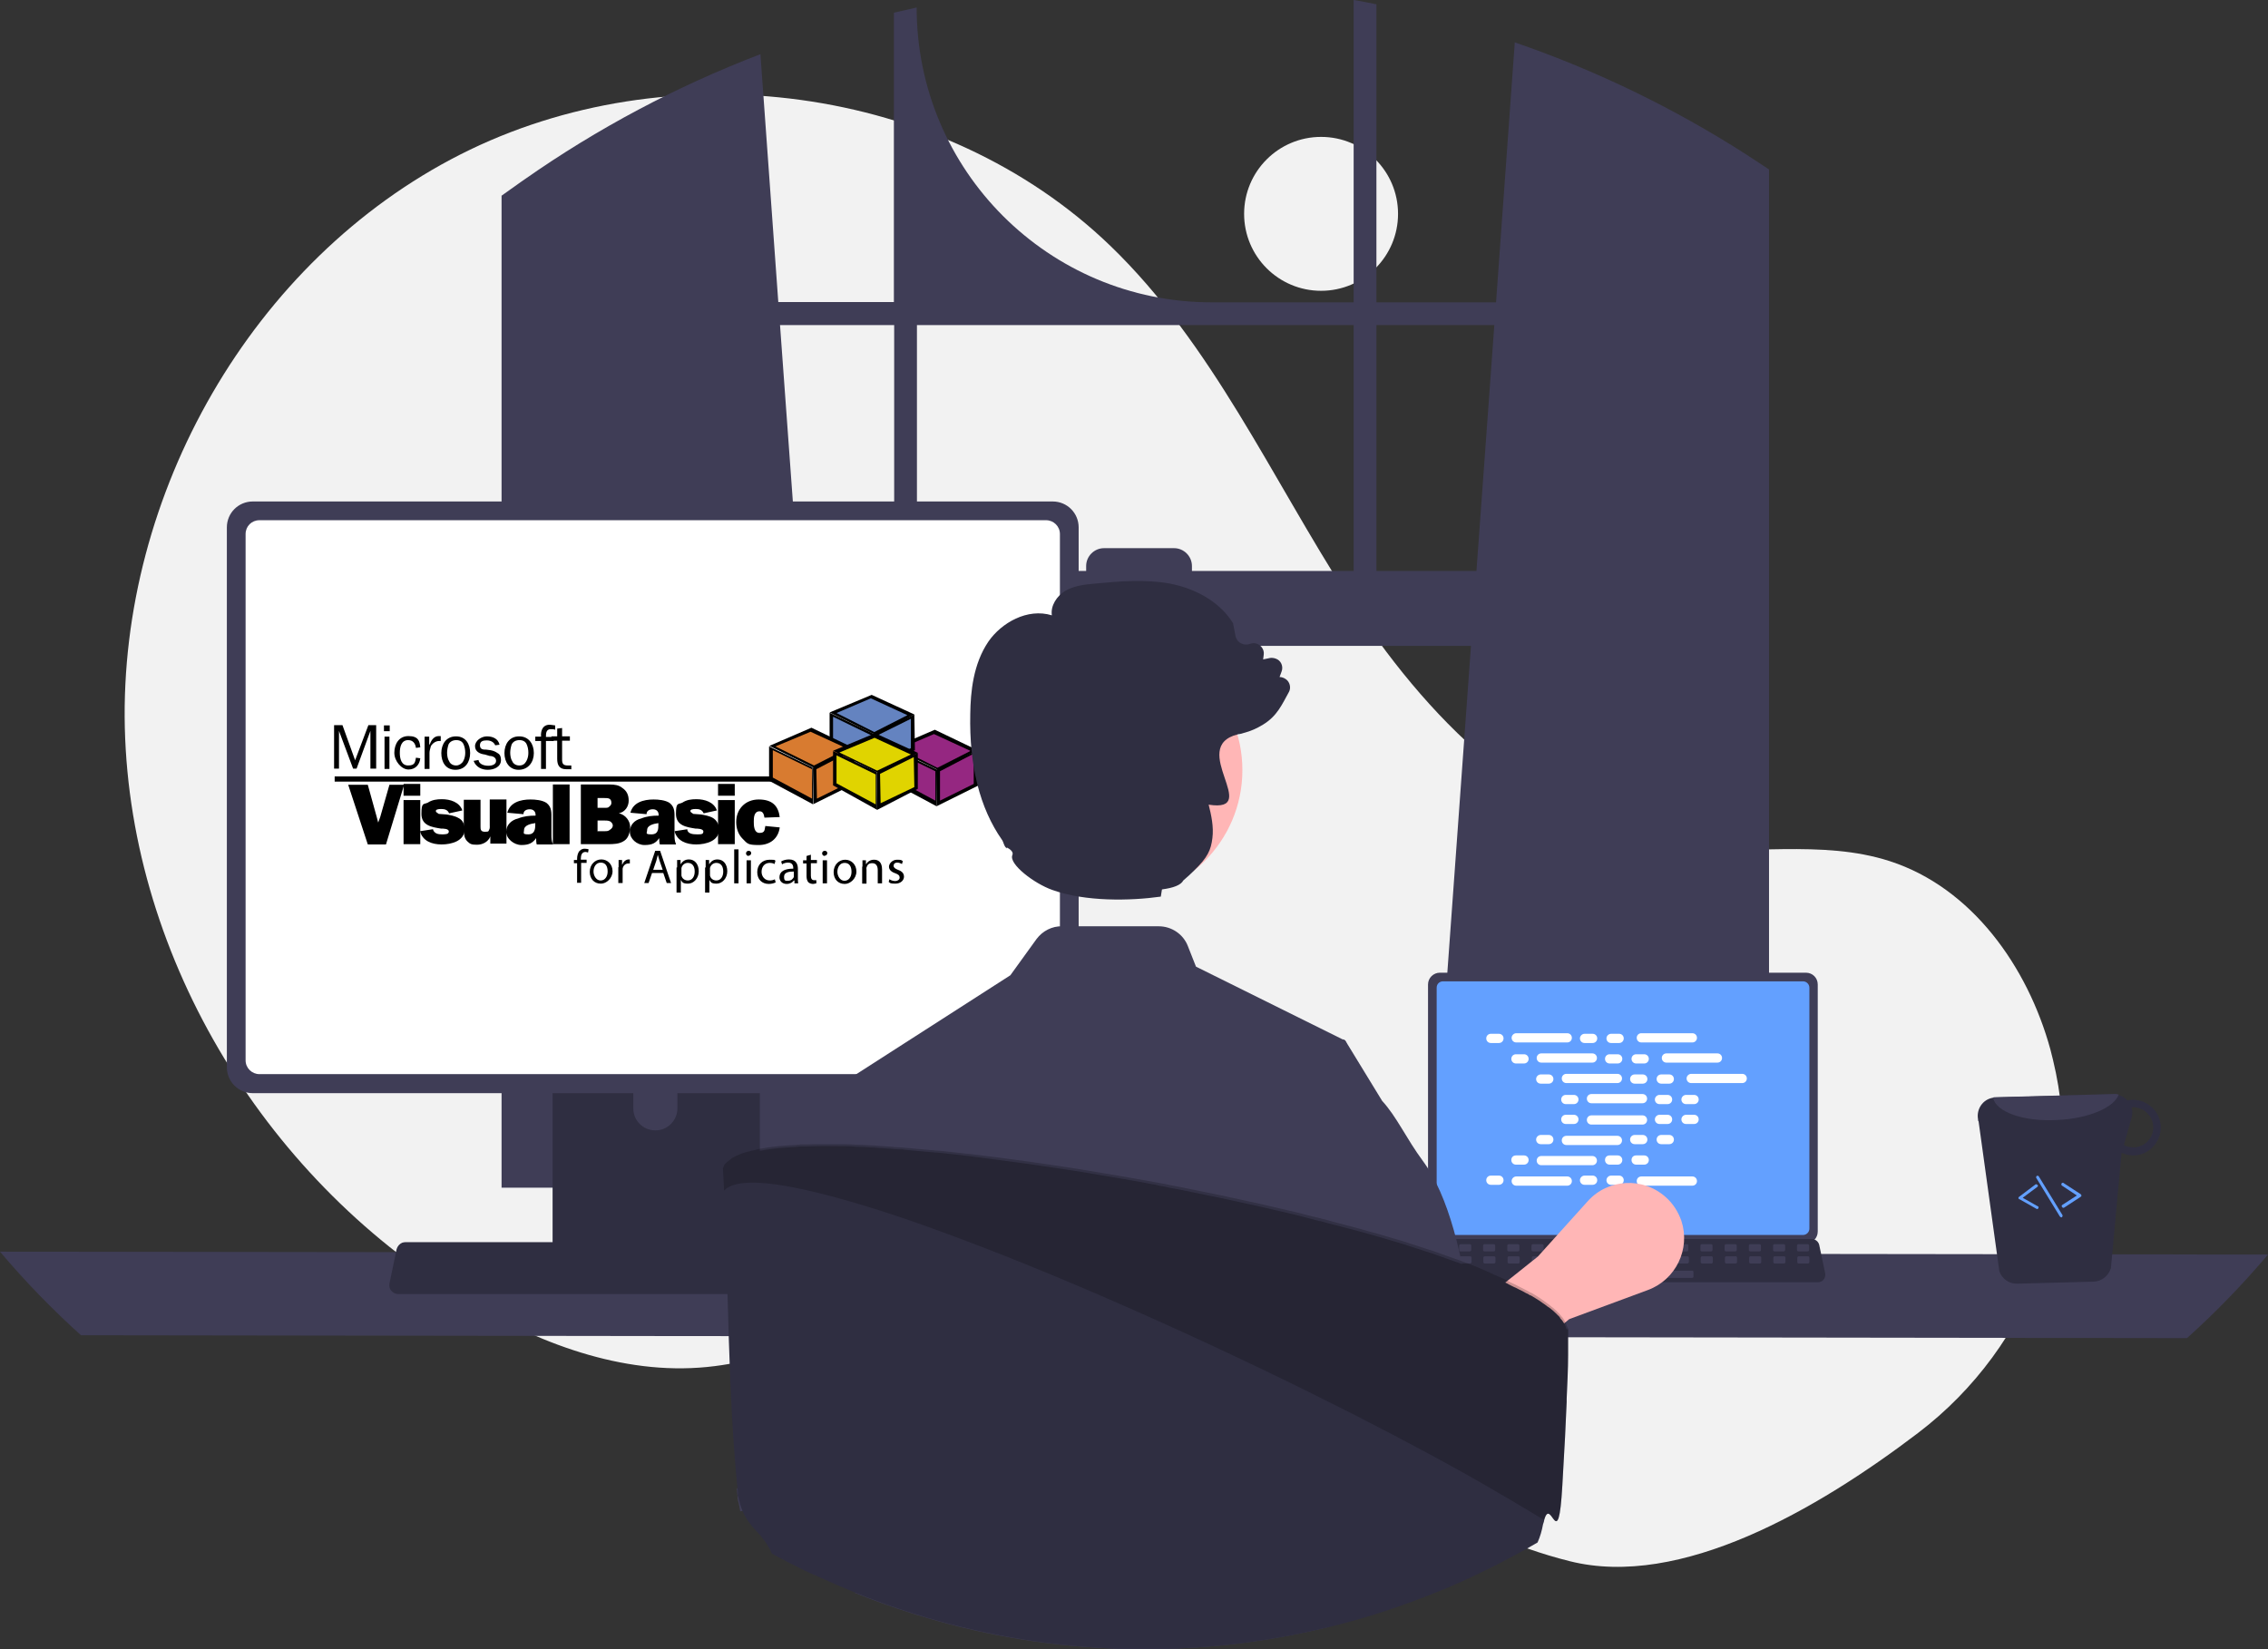 <?xml version="1.0" encoding="UTF-8"?><svg id="Layer_1" xmlns="http://www.w3.org/2000/svg" width="786.8" height="572.2" viewBox="0 0 786.8 572.2"><rect x="0" y="0" width="786.8" height="572.2" fill="#333333" stroke="none"/><circle cx="458.3" cy="74.2" r="26.7" style="fill:#f2f2f2; stroke-width:0px;"/><path d="m665.4,497.2c39.7-30.2,58.6-81,46.8-129.5-.3-1.2-.6-2.4-.9-3.6-7.9-28.8-27.3-56.1-55.7-65.3-23.8-7.7-49.8-1.8-74.7-4.9-48.8-6-86.6-45.5-113.2-86.8s-47.1-87.6-82.4-121.7c-58.3-56.3-153.4-68.4-225.6-31.8-72.3,36.7-118.3,117.9-116.4,198.9,2,81,50,158.4,119.9,199.5,25.7,15.1,55.3,25.8,84.8,22,25.6-3.2,48.9-17,74.4-21.1,40.1-6.4,79.9,11.7,114.6,32.8,34.7,21.1,68.2,46.2,107.6,56,38.3,9.6,85.7-17.8,120.8-44.5Z" style="fill:#f2f2f2; stroke-width:0px;"/><path d="m608.4,55.3c-.9-.6-1.8-1.1-2.6-1.7-25.1-16.1-52.1-29.2-80.3-38.9l-6.5,90.2h-41.5V1.5c-2.6-.5-5.2-1.1-7.9-1.5v104.9h-49.3c-56.5,0-102.3-45.8-102.3-102.3h0c-2.6.6-5.3,1.2-7.9,1.8v100.4h-40.1l-6.2-86c-29,11.1-56.5,25.7-81.9,43.5-.4.3-.9.6-1.3.9-2.2,1.6-4.4,3.1-6.6,4.7v344.2h118.3l-2.1-29-11.5-159h231.6l-11.5,159-2.1,29h117V58.8c-1.8-1.2-3.5-2.3-5.3-3.5Zm-298.2,142.8h-33.4l-6.2-85.3h39.6v85.3Zm159.4,0h-56.1v-1.7c0-3.4-2.8-6.2-6.2-6.2h-24.3c-3.4,0-6.2,2.8-6.2,6.2h0v1.7h-58.7v-85.3h151.5v85.3Zm7.9,0v-85.3h40.9l-6.2,85.3h-34.7Z" style="fill:#3f3d56; stroke-width:0px;"/><path d="m0,434.3c8.7,10.3,18.1,20,28.1,29l730.6,1c10-9,19.4-18.7,28.1-29L0,434.3Z" style="fill:#3f3d56; stroke-width:0px;"/><path d="m495.4,341.6v85.7c0,2.3,1.8,4.1,4.1,4.1h127c2.3,0,4.1-1.8,4.1-4.1v-85.7c0-2.3-1.8-4.1-4.1-4.1h-127c-2.2,0-4.1,1.8-4.1,4.1Z" style="fill:#3f3d56; stroke-width:0px;"/><path d="m498.4,342.7v83.6c0,1.2,1,2.2,2.2,2.2h124.9c1.2,0,2.2-1,2.2-2.2v-83.6c0-1.2-1-2.2-2.2-2.2h-124.9c-1.2,0-2.2.9-2.2,2.2Z" style="fill:#63a0ff; stroke-width:0px;"/><path d="m492.8,444c.5.6,1.2.9,1.9.9h136c1.4,0,2.5-1.1,2.5-2.5s0-.3,0-.5l-2.1-10c-.2-.8-.8-1.5-1.6-1.8-.3-.1-.6-.2-.9-.2h-131.7c-.3,0-.6.1-.9.2-.8.3-1.4,1-1.6,1.8l-2.1,10c0,.8.1,1.5.6,2.1Z" style="fill:#2f2e41; stroke-width:0px;"/><path d="m627.1,434.2h-3.2c-.3,0-.5-.2-.5-.5v-1.5c0-.3.2-.5.5-.5h3.2c.3,0,.5.2.5.5v1.5c0,.3-.2.5-.5.5Z" style="fill:#3f3d56; stroke-width:0px;"/><path d="m618.8,434.2h-3.2c-.3,0-.5-.2-.5-.5v-1.5c0-.3.2-.5.5-.5h3.2c.3,0,.5.2.5.5v1.5c0,.3-.3.5-.5.5Z" style="fill:#3f3d56; stroke-width:0px;"/><path d="m610.4,434.2h-3.2c-.3,0-.5-.2-.5-.5v-1.5c0-.3.2-.5.5-.5h3.2c.3,0,.5.2.5.5v1.5c0,.3-.2.5-.5.5Z" style="fill:#3f3d56; stroke-width:0px;"/><path d="m602,434.2h-3.2c-.3,0-.5-.2-.5-.5v-1.5c0-.3.2-.5.5-.5h3.2c.3,0,.5.2.5.5v1.5c0,.3-.2.5-.5.5Z" style="fill:#3f3d56; stroke-width:0px;"/><path d="m593.6,434.2h-3.2c-.3,0-.5-.2-.5-.5v-1.5c0-.3.2-.5.5-.5h3.2c.3,0,.5.2.5.5v1.5c0,.3-.2.5-.5.5Z" style="fill:#3f3d56; stroke-width:0px;"/><path d="m585.3,434.2h-3.3c-.3,0-.5-.2-.5-.5v-1.5c0-.3.2-.5.5-.5h3.2c.3,0,.5.2.5.5v1.5c0,.3-.2.5-.4.5Z" style="fill:#3f3d56; stroke-width:0px;"/><path d="m576.9,434.2h-3.2c-.3,0-.5-.2-.5-.5v-1.5c0-.3.2-.5.5-.5h3.2c.3,0,.5.2.5.5v1.5c0,.3-.2.5-.5.5Z" style="fill:#3f3d56; stroke-width:0px;"/><path d="m568.5,434.2h-3.2c-.3,0-.5-.2-.5-.5v-1.5c0-.3.2-.5.5-.5h3.2c.3,0,.5.2.5.5v1.5c0,.3-.2.5-.5.5Z" style="fill:#3f3d56; stroke-width:0px;"/><path d="m560.1,434.2h-3.2c-.3,0-.5-.2-.5-.5v-1.5c0-.3.2-.5.5-.5h3.2c.3,0,.5.2.5.5v1.5c0,.3-.2.5-.5.5Z" style="fill:#3f3d56; stroke-width:0px;"/><path d="m551.8,434.2h-3.2c-.3,0-.5-.2-.5-.5v-1.5c0-.3.2-.5.5-.5h3.2c.3,0,.5.2.5.5v1.5c0,.3-.3.5-.5.5Z" style="fill:#3f3d56; stroke-width:0px;"/><path d="m543.4,434.2h-3.2c-.3,0-.5-.2-.5-.5v-1.5c0-.3.2-.5.5-.5h3.2c.3,0,.5.2.5.5v1.5c0,.3-.3.5-.5.5Z" style="fill:#3f3d56; stroke-width:0px;"/><path d="m535,434.2h-3.2c-.3,0-.5-.2-.5-.5v-1.5c0-.3.2-.5.5-.5h3.2c.3,0,.5.2.5.5v1.5c0,.3-.2.5-.5.5Z" style="fill:#3f3d56; stroke-width:0px;"/><path d="m526.6,434.2h-3.2c-.3,0-.5-.2-.5-.5v-1.5c0-.3.2-.5.5-.5h3.2c.3,0,.5.2.5.5v1.5c0,.3-.2.5-.5.5Z" style="fill:#3f3d56; stroke-width:0px;"/><path d="m518.2,434.2h-3.2c-.3,0-.5-.2-.5-.5v-1.5c0-.3.2-.5.5-.5h3.2c.3,0,.5.2.5.5v1.5c0,.3-.2.5-.5.5Z" style="fill:#3f3d56; stroke-width:0px;"/><path d="m509.9,434.2h-3.2c-.3,0-.5-.2-.5-.5v-1.5c0-.3.2-.5.5-.5h3.2c.3,0,.5.2.5.5v1.5c0,.3-.3.5-.5.5Z" style="fill:#3f3d56; stroke-width:0px;"/><path d="m501.5,434.2h-3.2c-.3,0-.5-.2-.5-.5v-1.5c0-.3.2-.5.5-.5h3.2c.3,0,.5.2.5.5v1.5c0,.3-.2.5-.5.5Z" style="fill:#3f3d56; stroke-width:0px;"/><path d="m627.2,438.4h-3.2c-.3,0-.5-.2-.5-.5v-1.5c0-.3.2-.5.5-.5h3.2c.3,0,.5.2.5.5v1.5c0,.3-.2.5-.5.5Z" style="fill:#3f3d56; stroke-width:0px;"/><path d="m618.9,438.4h-3.2c-.3,0-.5-.2-.5-.5v-1.5c0-.3.2-.5.5-.5h3.2c.3,0,.5.2.5.5v1.5c0,.3-.3.5-.5.5Z" style="fill:#3f3d56; stroke-width:0px;"/><path d="m610.5,438.4h-3.2c-.3,0-.5-.2-.5-.5v-1.5c0-.3.2-.5.5-.5h3.2c.3,0,.5.2.5.5v1.5c0,.3-.2.5-.5.5Z" style="fill:#3f3d56; stroke-width:0px;"/><path d="m602.1,438.4h-3.2c-.3,0-.5-.2-.5-.5v-1.5c0-.3.2-.5.5-.5h3.2c.3,0,.5.2.5.5v1.5c0,.3-.2.5-.5.5Z" style="fill:#3f3d56; stroke-width:0px;"/><path d="m593.7,438.4h-3.2c-.3,0-.5-.2-.5-.5v-1.5c0-.3.2-.5.5-.5h3.2c.3,0,.5.2.5.5v1.5c0,.3-.2.5-.5.5Z" style="fill:#3f3d56; stroke-width:0px;"/><path d="m585.4,438.4h-3.2c-.3,0-.5-.2-.5-.5v-1.5c0-.3.2-.5.5-.5h3.2c.3,0,.5.2.5.5v1.5c-.1.3-.3.5-.5.5Z" style="fill:#3f3d56; stroke-width:0px;"/><path d="m577,438.4h-3.2c-.3,0-.5-.2-.5-.5v-1.5c0-.3.2-.5.5-.5h3.2c.3,0,.5.2.5.5v1.5c0,.3-.2.5-.5.5Z" style="fill:#3f3d56; stroke-width:0px;"/><path d="m568.6,438.4h-3.2c-.3,0-.5-.2-.5-.5v-1.5c0-.3.2-.5.5-.5h3.2c.3,0,.5.2.5.5v1.5c0,.3-.2.5-.5.5Z" style="fill:#3f3d56; stroke-width:0px;"/><path d="m560.2,438.4h-3.2c-.3,0-.5-.2-.5-.5v-1.5c0-.3.2-.5.5-.5h3.2c.3,0,.5.2.5.5v1.5c0,.3-.2.5-.5.5Z" style="fill:#3f3d56; stroke-width:0px;"/><path d="m551.9,438.4h-3.2c-.3,0-.5-.2-.5-.5v-1.5c0-.3.2-.5.5-.5h3.2c.3,0,.5.2.5.5v1.5c-.1.3-.3.5-.5.5Z" style="fill:#3f3d56; stroke-width:0px;"/><path d="m543.5,438.4h-3.2c-.3,0-.5-.2-.5-.5v-1.5c0-.3.2-.5.5-.5h3.2c.3,0,.5.2.5.5v1.5c0,.3-.3.5-.5.5Z" style="fill:#3f3d56; stroke-width:0px;"/><path d="m535.1,438.4h-3.2c-.3,0-.5-.2-.5-.5v-1.5c0-.3.2-.5.5-.5h3.2c.3,0,.5.2.5.5v1.5c0,.3-.2.5-.5.5Z" style="fill:#3f3d56; stroke-width:0px;"/><path d="m526.7,438.4h-3.2c-.3,0-.5-.2-.5-.5v-1.5c0-.3.2-.5.5-.5h3.2c.3,0,.5.2.5.5v1.5c0,.3-.2.5-.5.5Z" style="fill:#3f3d56; stroke-width:0px;"/><path d="m518.3,438.4h-3.2c-.3,0-.5-.2-.5-.5v-1.5c0-.3.2-.5.5-.5h3.2c.3,0,.5.2.5.5v1.5c0,.3-.2.5-.5.5Z" style="fill:#3f3d56; stroke-width:0px;"/><path d="m510,438.4h-3.2c-.3,0-.5-.2-.5-.5v-1.5c0-.3.2-.5.5-.5h3.2c.3,0,.5.2.5.5v1.5c0,.3-.3.5-.5.5Z" style="fill:#3f3d56; stroke-width:0px;"/><path d="m501.6,438.4h-3.2c-.3,0-.5-.2-.5-.5v-1.5c0-.3.2-.5.5-.5h3.2c.3,0,.5.2.5.5v1.5c0,.3-.2.5-.5.5Z" style="fill:#3f3d56; stroke-width:0px;"/><path d="m587,443.4h-32.5c-.3,0-.5-.2-.5-.5v-1.5c0-.3.2-.5.5-.5h32.5c.3,0,.5.2.5.5v1.5c0,.3-.2.5-.5.5Z" style="fill:#3f3d56; stroke-width:0px;"/><path d="m517.2,358.7h2.8c.9,0,1.6.7,1.6,1.6h0c0,.9-.7,1.6-1.6,1.6h-2.8c-.9,0-1.6-.7-1.6-1.6h0c0-.9.7-1.6,1.6-1.6Z" style="fill:#fff; stroke-width:0px;"/><path d="m549.7,358.7h2.8c.9,0,1.6.7,1.6,1.6h0c0,.9-.7,1.6-1.6,1.6h-2.8c-.9,0-1.6-.7-1.6-1.6h0c0-.9.8-1.6,1.6-1.6Z" style="fill:#fff; stroke-width:0px;"/><path d="m558.9,358.7h2.8c.9,0,1.6.7,1.6,1.6h0c0,.9-.7,1.6-1.6,1.6h-2.8c-.9,0-1.6-.7-1.6-1.6h0c0-.9.8-1.6,1.6-1.6Z" style="fill:#fff; stroke-width:0px;"/><path d="m526,358.5h17.7c.9,0,1.6.7,1.6,1.6h0c0,.9-.7,1.6-1.6,1.6h-17.7c-.9,0-1.6-.7-1.6-1.6h0c0-.9.8-1.6,1.6-1.6Z" style="fill:#fff; stroke-width:0px;"/><path d="m569.4,358.5h17.7c.9,0,1.6.7,1.6,1.6h0c0,.9-.7,1.6-1.6,1.6h-17.7c-.9,0-1.6-.7-1.6-1.6h0c0-.9.7-1.6,1.6-1.6Z" style="fill:#fff; stroke-width:0px;"/><path d="m525.9,365.8h2.8c.9,0,1.6.7,1.6,1.6h0c0,.9-.7,1.6-1.6,1.6h-2.8c-.9,0-1.6-.7-1.6-1.6h0c0-.9.7-1.6,1.6-1.6Z" style="fill:#fff; stroke-width:0px;"/><path d="m558.4,365.8h2.8c.9,0,1.6.7,1.6,1.6h0c0,.9-.7,1.6-1.6,1.6h-2.8c-.9,0-1.6-.7-1.6-1.6h0c0-.9.7-1.6,1.6-1.6Z" style="fill:#fff; stroke-width:0px;"/><path d="m567.6,365.8h2.8c.9,0,1.6.7,1.6,1.6h0c0,.9-.7,1.6-1.6,1.6h-2.8c-.9,0-1.6-.7-1.6-1.6h0c0-.9.7-1.6,1.6-1.6Z" style="fill:#fff; stroke-width:0px;"/><path d="m534.7,365.5h17.7c.9,0,1.6.7,1.6,1.6h0c0,.9-.7,1.6-1.6,1.6h-17.7c-.9,0-1.6-.7-1.6-1.6h0c0-.9.7-1.6,1.6-1.6Z" style="fill:#fff; stroke-width:0px;"/><path d="m578.1,365.5h17.7c.9,0,1.6.7,1.6,1.6h0c0,.9-.7,1.6-1.6,1.6h-17.7c-.9,0-1.6-.7-1.6-1.6h0c0-.9.7-1.6,1.6-1.6Z" style="fill:#fff; stroke-width:0px;"/><path d="m534.5,372.8h2.8c.9,0,1.6.7,1.6,1.6h0c0,.9-.7,1.6-1.6,1.6h-2.8c-.9,0-1.6-.7-1.6-1.6h0c0-.9.8-1.6,1.6-1.6Z" style="fill:#fff; stroke-width:0px;"/><path d="m567.1,372.8h2.8c.9,0,1.6.7,1.6,1.6h0c0,.9-.7,1.6-1.6,1.6h-2.8c-.9,0-1.6-.7-1.6-1.6h0c0-.9.7-1.6,1.6-1.6Z" style="fill:#fff; stroke-width:0px;"/><path d="m576.3,372.8h2.8c.9,0,1.6.7,1.6,1.6h0c0,.9-.7,1.6-1.6,1.6h-2.8c-.9,0-1.6-.7-1.6-1.6h0c0-.9.7-1.6,1.6-1.6Z" style="fill:#fff; stroke-width:0px;"/><path d="m543.4,372.6h17.7c.9,0,1.6.7,1.6,1.6h0c0,.9-.7,1.6-1.6,1.6h-17.7c-.9,0-1.6-.7-1.6-1.6h0c0-.9.7-1.6,1.6-1.6Z" style="fill:#fff; stroke-width:0px;"/><path d="m586.7,372.6h17.7c.9,0,1.6.7,1.6,1.6h0c0,.9-.7,1.6-1.6,1.6h-17.7c-.9,0-1.6-.7-1.6-1.6h0c0-.9.8-1.6,1.6-1.6Z" style="fill:#fff; stroke-width:0px;"/><path d="m543.2,379.9h2.8c.9,0,1.6.7,1.6,1.6h0c0,.9-.7,1.6-1.6,1.6h-2.8c-.9,0-1.6-.7-1.6-1.6h0c0-.9.7-1.6,1.6-1.6Z" style="fill:#fff; stroke-width:0px;"/><path d="m575.7,379.9h2.8c.9,0,1.6.7,1.6,1.6h0c0,.9-.7,1.6-1.6,1.6h-2.8c-.9,0-1.6-.7-1.6-1.6h0c0-.9.8-1.6,1.6-1.6Z" style="fill:#fff; stroke-width:0px;"/><path d="m584.9,379.9h2.8c.9,0,1.6.7,1.6,1.6h0c0,.9-.7,1.6-1.6,1.6h-2.8c-.9,0-1.6-.7-1.6-1.6h0c0-.9.8-1.6,1.6-1.6Z" style="fill:#fff; stroke-width:0px;"/><path d="m552.1,379.6h17.7c.9,0,1.6.7,1.6,1.6h0c0,.9-.7,1.6-1.6,1.6h-17.7c-.9,0-1.6-.7-1.6-1.6h0c0-.9.7-1.6,1.6-1.6Z" style="fill:#fff; stroke-width:0px;"/><path d="m549.7,407.9h2.8c.9,0,1.6.7,1.6,1.6h0c0,.9-.7,1.6-1.6,1.6h-2.8c-.9,0-1.6-.7-1.6-1.6h0c0-.9.8-1.6,1.6-1.6Z" style="fill:#fff; stroke-width:0px;"/><path d="m558.9,407.9h2.8c.9,0,1.6.7,1.6,1.6h0c0,.9-.7,1.6-1.6,1.6h-2.8c-.9,0-1.6-.7-1.6-1.6h0c0-.9.8-1.6,1.6-1.6Z" style="fill:#fff; stroke-width:0px;"/><path d="m569.4,408.2h17.7c.9,0,1.6.7,1.6,1.6h0c0,.9-.7,1.6-1.6,1.6h-17.7c-.9,0-1.6-.7-1.6-1.6h0c0-.9.7-1.6,1.6-1.6Z" style="fill:#fff; stroke-width:0px;"/><path d="m517.2,407.9h2.8c.9,0,1.6.7,1.6,1.6h0c0,.9-.7,1.6-1.6,1.6h-2.8c-.9,0-1.6-.7-1.6-1.6h0c0-.9.7-1.6,1.6-1.6Z" style="fill:#fff; stroke-width:0px;"/><path d="m526,408.2h17.7c.9,0,1.6.7,1.6,1.6h0c0,.9-.7,1.6-1.6,1.6h-17.7c-.9,0-1.6-.7-1.6-1.6h0c0-.9.8-1.6,1.6-1.6Z" style="fill:#fff; stroke-width:0px;"/><path d="m525.9,400.9h2.8c.9,0,1.6.7,1.6,1.6h0c0,.9-.7,1.6-1.6,1.6h-2.8c-.9,0-1.6-.7-1.6-1.6h0c0-1,.7-1.6,1.6-1.6Z" style="fill:#fff; stroke-width:0px;"/><path d="m558.4,400.9h2.8c.9,0,1.6.7,1.6,1.6h0c0,.9-.7,1.6-1.6,1.6h-2.8c-.9,0-1.6-.7-1.6-1.6h0c0-1,.7-1.6,1.6-1.6Z" style="fill:#fff; stroke-width:0px;"/><path d="m567.6,400.9h2.8c.9,0,1.6.7,1.6,1.6h0c0,.9-.7,1.6-1.6,1.6h-2.8c-.9,0-1.6-.7-1.6-1.6h0c0-1,.7-1.6,1.6-1.6Z" style="fill:#fff; stroke-width:0px;"/><path d="m534.7,401.1h17.7c.9,0,1.6.7,1.6,1.6h0c0,.9-.7,1.6-1.6,1.6h-17.7c-.9,0-1.6-.7-1.6-1.6h0c0-.9.7-1.6,1.6-1.6Z" style="fill:#fff; stroke-width:0px;"/><path d="m534.5,393.8h2.8c.9,0,1.6.7,1.6,1.6h0c0,.9-.7,1.6-1.6,1.6h-2.8c-.9,0-1.6-.7-1.6-1.6h0c0-.9.8-1.6,1.6-1.6Z" style="fill:#fff; stroke-width:0px;"/><path d="m567.1,393.8h2.8c.9,0,1.6.7,1.6,1.6h0c0,.9-.7,1.6-1.6,1.6h-2.8c-.9,0-1.6-.7-1.6-1.6h0c0-.9.7-1.6,1.6-1.6Z" style="fill:#fff; stroke-width:0px;"/><path d="m576.3,393.8h2.8c.9,0,1.6.7,1.6,1.6h0c0,.9-.7,1.6-1.6,1.6h-2.8c-.9,0-1.6-.7-1.6-1.6h0c0-.9.7-1.6,1.6-1.6Z" style="fill:#fff; stroke-width:0px;"/><path d="m543.4,394.1h17.7c.9,0,1.6.7,1.6,1.6h0c0,.9-.7,1.6-1.6,1.6h-17.7c-.9,0-1.6-.7-1.6-1.6h0c0-.9.7-1.6,1.6-1.6Z" style="fill:#fff; stroke-width:0px;"/><path d="m543.2,386.8h2.8c.9,0,1.6.7,1.6,1.6h0c0,.9-.7,1.6-1.6,1.6h-2.8c-.9,0-1.6-.7-1.6-1.6h0c0-.9.7-1.6,1.6-1.6Z" style="fill:#fff; stroke-width:0px;"/><path d="m575.7,386.8h2.8c.9,0,1.6.7,1.6,1.6h0c0,.9-.7,1.6-1.6,1.6h-2.8c-.9,0-1.6-.7-1.6-1.6h0c0-.9.8-1.6,1.6-1.6Z" style="fill:#fff; stroke-width:0px;"/><path d="m584.9,386.8h2.8c.9,0,1.6.7,1.6,1.6h0c0,.9-.7,1.6-1.6,1.6h-2.8c-.9,0-1.6-.7-1.6-1.6h0c0-.9.8-1.6,1.6-1.6Z" style="fill:#fff; stroke-width:0px;"/><path d="m552.1,387h17.7c.9,0,1.6.7,1.6,1.6h0c0,.9-.7,1.6-1.6,1.6h-17.7c-.9,0-1.6-.7-1.6-1.6h0c0-.9.7-1.6,1.6-1.6Z" style="fill:#fff; stroke-width:0px;"/><path d="m504.9,490.5l-13.3-21.1,41.9-33.4,17.3-19.2c7.1-7.9,19.2-8.5,27.1-1.4,2.5,2.2,4.3,5.1,5.4,8.2h0c3.2,9.8-1.9,20.4-11.6,24l-27.3,10.1-39.5,32.8Z" style="fill:#ffb6b6; stroke-width:0px;"/><path d="m191.7,337.5v102.5h71.9v-102.5c0-1.5-1-2.9-2.4-3.3-.3-.1-.7-.2-1-.2h-64.9c-2.1,0-3.6,1.6-3.6,3.5h0Zm28,35.2c0-4.2,3.5-7.6,7.7-7.6s7.6,3.4,7.6,7.6v11.9c0,4.2-3.5,7.7-7.7,7.6-4.2,0-7.6-3.4-7.6-7.6v-11.9Z" style="fill:#2f2e41; stroke-width:0px;"/><path d="m191.5,436.8v9.9c0,1.1.9,1.9,1.9,1.9h68.4c1.1,0,1.9-.9,1.9-1.9v-9.9h-72.2Z" style="fill:#3f3d56; stroke-width:0px;"/><path d="m78.7,183v187.3c0,5,4,9,9,9h277.5c5,0,9-4,9-9v-187.3c0-5-4-9-9-9H87.7c-5,0-9,4-9,9Z" style="fill:#3f3d56; stroke-width:0px;"/><g id="Layer_2"><path d="m85.2,185.3v182.6c0,2.7,2.2,4.8,4.8,4.8h272.9c2.7,0,4.8-2.2,4.8-4.8v-182.6c0-2.7-2.2-4.8-4.8-4.8H90c-2.7,0-4.8,2.1-4.8,4.8Z" style="fill:#fff; stroke-width:0px;"/><path d="m116.1,269.4h156.1v1.8H116.1v-1.8Z" style="stroke-width:0px;"/><path d="m131.2,285.4l.7-1.9,3.2-11.2h5.1l-6.3,20.7h-6.3l-6.8-20.7h6.8l3.1,11.2.5,1.9Z" style="fill-rule:evenodd; stroke-width:0px;"/><path d="m140,277.6h5.8v15.3h-5.8v-15.3Zm0-5.6h5.8v4.1h-5.8v-4.1Z" style="fill-rule:evenodd; stroke-width:0px;"/><path d="m150.2,287.8c.5,1.5,1.9,1.7,3.1,1.7s2.4,0,2.4-1-1.9-1-2.7-1c-3.1-.5-6.8-1-6.8-5.1s.7-3.2,2.2-3.9c1.5-1,3.2-1.2,4.9-1.2,2.9,0,6.1,1,7.1,3.9l-4.6,1c-.5-1.2-1.5-1.5-2.7-1.5s-1.9.2-1.9.7.7.7,1,1c.7,0,2,.2,2.7.2,1.2.2,2.9.5,4.1,1.2,1.5.7,2.2,2.2,2.2,3.9,0,4.1-4.6,5.3-8,5.3s-6.6-1.2-7.5-4.6l4.6-.7Z" style="fill-rule:evenodd; stroke-width:0px;"/><path d="m170.1,292.9v-2.7c-.7,1.9-2.7,2.9-4.6,2.9s-2.4-.2-3.4-1.2-1.2-2.4-1.2-3.9v-10.5h5.8v9.2c0,1,0,1.9,1.5,1.9s1.2-.2,1.5-.7.2-1.2.2-1.7v-8.8h5.8v15.3h-5.6Z" style="fill-rule:evenodd; stroke-width:0px;"/><path d="m185.7,286.1c0,1.5-.2,3.4-2.4,3.4s-1.5-.5-1.5-1.5c0-1.7,2.4-2.2,3.9-2.4v.5h0Zm6.1,6.8c-.5-1.2-.5-2.2-.5-3.4v-5.3c0-2.2.2-4.1-1.7-5.6-1.5-1-3.9-1.2-5.6-1.2-3.4,0-7.1,1-8,4.6l5.6.5c0-1.2,1-1.7,2.2-1.7s2,.7,2,2v.2c-2.2,0-4.1.2-6.1,1-2.2.5-4.1,2.2-4.1,4.6s2.7,4.6,5.3,4.6,3.9-.7,5.1-2.4c0,.7,0,1.5.2,2.2h5.6,0Zm5.8,0h-5.8v-20.7h5.8v20.7Zm9.7-4.6v-3.6h2.4c.5,0,1.2,0,1.7.2.7.2,1.2,1,1.2,1.5,0,.7-.5,1.2-1,1.5-.5.5-1.2.5-1.7.5h-2.7Zm-5.8,4.6h9.5c1.7,0,3.9,0,5.6-1.2,1.5-1,2-3.1,2-4.9s-1.5-4.1-3.9-4.6c2.2-.5,3.4-2.4,3.4-4.4s-.7-3.4-2.2-4.4c-1.2-1-2.7-1.2-4.4-1.2h-10v20.7Zm5.8-12.6v-3.4h2.4c1.2,0,2.4,0,2.4,1.7,0,.5-.3,1-.7,1.2-.2.5-1,.5-1.7.5h-2.4Zm21.1,5.8c0,1.5,0,3.4-2.4,3.4s-1.5-.5-1.5-1.5c0-1.7,2.4-2.2,3.9-2.4v.5h0Zm6.1,6.8c-.5-1.2-.5-2.2-.5-3.4v-5.3c0-2.2.2-4.1-1.7-5.6-1.5-1-3.9-1.2-5.6-1.2-3.4,0-7.1,1-8,4.6l5.6.5c0-1.2,1-1.7,2.2-1.7s2,.7,2,2v.2c-2.2,0-4.1.2-6.1,1-2.2.5-3.9,2.2-3.9,4.6s2.4,4.6,5.1,4.6,3.9-.7,5.1-2.4c0,.7,0,1.5.2,2.2h5.6,0Z" style="fill-rule:evenodd; stroke-width:0px;"/><path d="m238.4,287.8c.2,1.5,1.9,1.7,3.4,1.7s2.2,0,2.2-1-2.2-1-2.7-1c-3.1-.5-6.8-1-6.8-5.1s.7-3.2,2.2-3.9c1.5-1,3.1-1.2,4.9-1.2,2.9,0,6.1,1,7.1,3.9l-4.6,1c-.5-1.2-1.5-1.5-2.7-1.5s-1.9.2-1.9.7.7.7,1,1c.7,0,2,.2,2.7.2,1.2.2,2.9.5,4.1,1.2s2.2,2.2,2.2,3.9c0,4.1-4.6,5.3-8,5.3s-6.6-1.2-7.5-4.6l4.6-.7Z" style="fill-rule:evenodd; stroke-width:0px;"/><path d="m249.1,277.6h5.8v15.3h-5.8v-15.3Zm0-5.6h5.8v4.1h-5.8v-4.1Zm21.4,15.1c-.5,3.9-3.4,6.1-7.3,6.1s-3.9-.5-5.6-2.2c-1.5-1.5-2.2-3.6-2.2-5.8,0-4.4,3.1-7.8,7.8-7.8s6.8,2.2,7.3,6.1l-5.3.2c-.2-1.2-.5-2.2-1.7-2.2-2,0-2,2.4-2,3.6s0,3.9,2,3.9,1.7-1.2,2-2.4l5.1.5Zm-152.9-33.5v13.1h-1.7v-15.1h2.9l4.4,12.2,4.6-12.2h2.7v15.1h-2v-13.1l-4.8,13.1h-1.2l-4.9-13.1h0Zm15.8,2h1.7v11.2h-1.7v-11.2Zm-.2-3.9h2v2h-2v-2Zm12.6,11.4c-.2,2.2-1.7,3.9-4.1,3.9s-4.9-2.9-4.9-5.8,1.5-5.8,4.9-5.8,3.9,1.7,4.1,3.9l-1.5.2c-.2-1.5-1-2.7-2.7-2.7-2.4,0-2.9,2.4-2.9,4.4s.5,4.4,2.9,4.4,2.4-1.2,2.7-2.7l1.5.2Zm3.1-7.5v2.7h.2c.5-1.5,1.5-2.9,3.1-2.9h.7v1.7h-.5c-1.2,0-2.2.7-2.9,1.7-.2,1-.5,1.5-.5,2.4v5.6h-1.7v-11.2h1.5Zm9.3,10c-1,0-2-.5-2.4-1.5-.5-.7-.7-2-.7-2.9s.2-2,.5-2.9c.5-1,1.5-1.5,2.7-1.5s2,.5,2.4,1.2c.5,1,.7,2.1.7,3.2,0,1-.2,2-.7,2.9s-1.5,1.5-2.4,1.5h0Zm-.2,1.5c3.4,0,5.1-2.7,5.1-5.8s-1.5-5.8-4.9-5.8-5.1,2.7-5.1,5.8,1.5,5.8,4.9,5.8Zm8-3.4c.2,1.5,2,2,3.4,2s2.7-.5,2.7-1.7-1.2-1.7-2.2-1.7l-1.7-.5c-1.7-.2-3.4-1-3.4-2.9s2.2-3.4,4.1-3.4,3.9.7,4.4,2.9l-1.5.2c-.5-1.2-1.7-1.7-2.9-1.7s-2.4.2-2.4,1.7,1.2,1.5,2.2,1.5l1.5.2c1,.2,1.7.5,2.4,1,1,.5,1.2,1.5,1.2,2.4,0,2.4-2.4,3.4-4.6,3.4s-4.1-1-4.9-3.1l1.7-.3Zm14.1,1.9c-1,0-2-.5-2.4-1.5-.5-.7-.7-2-.7-2.9s.2-2,.5-2.9c.5-1,1.5-1.5,2.7-1.5s2,.5,2.4,1.2c.5,1,.7,2.1.7,3.2,0,1-.2,2-.7,2.9s-1.2,1.5-2.4,1.5h0Zm-.2,1.5c3.4,0,5.3-2.7,5.3-5.8s-1.7-5.8-5.1-5.8-5.1,2.7-5.1,5.8,1.7,5.8,4.9,5.8Zm12.2-10h-2.7v9.7h-1.7v-9.7h-2v-1.5h2c-.2-2.2.7-4.4,3.4-4.1l1.5.2v1.5c-.5-.2-1-.2-1.5-.2-1.7,0-1.7,1.5-1.7,2.7h2.7v1.5h0Z" style="fill-rule:evenodd; stroke-width:0px;"/><path d="m198.1,266.9h-1.7c-2.4,0-3.1-1.5-3.1-3.6v-6.3h-2v-1.5h2v-2.7l1.7-.2v2.9h2.7v1.5h-2.7v6.6c0,1.5.5,2,2,2h1.2v1.4Zm126.9,0v12.9l-15.3-8.2v-11.9l15.3,7.3Z" style="fill-rule:evenodd; stroke-width:0px;"/><path d="m324.5,267.6v10.2l-13.6-7.3v-9.5l13.6,6.6Z" style="fill:#952781; fill-rule:evenodd; stroke-width:0px;"/><path d="m339.1,260.3l-13.4,7-16-7.8,14.6-6.3,14.8,7.1Z" style="fill-rule:evenodd; stroke-width:0px;"/><path d="m336.6,260.6l-11.4,5.8-13.1-6.6,11.9-5.1,12.6,5.8Z" style="fill:#952781; fill-rule:evenodd; stroke-width:0px;"/><path d="m339.3,272.7l-.2-12.4-14.3,6.8.2,12.6,14.3-7.1Z" style="fill-rule:evenodd; stroke-width:0px;"/><path d="m337.8,272v-10.5l-11.7,6.1v10.2l11.7-5.8Z" style="fill:#952781; fill-rule:evenodd; stroke-width:0px;"/><path d="m303.1,254.5v12.9l-15.3-8.2v-11.9l15.3,7.3Z" style="fill-rule:evenodd; stroke-width:0px;"/><path d="m302.6,255.2v10.5l-13.6-7.5v-9.5l13.6,6.6Z" style="fill:#6483c0; fill-rule:evenodd; stroke-width:0px;"/><path d="m317.2,247.9l-13.4,7.1-16-7.8,14.6-6.1,14.8,6.8Z" style="fill-rule:evenodd; stroke-width:0px;"/><path d="m314.7,248.2l-11.4,5.8-13.1-6.6,11.9-5.1,12.6,5.8Z" style="fill:#6483c0; fill-rule:evenodd; stroke-width:0px;"/><path d="m317.4,260.3l-.2-12.4-14.3,6.8.2,12.6,14.3-7Z" style="fill-rule:evenodd; stroke-width:0px;"/><path d="m316,259.6v-10.2l-11.7,5.8v10.2l11.7-5.8Z" style="fill:#6483c0; fill-rule:evenodd; stroke-width:0px;"/><path d="m281.9,266.2l.2,12.9-15.3-8.2v-11.9l15.1,7.3Z" style="fill-rule:evenodd; stroke-width:0px;"/><path d="m281.7,266.9v10.2l-13.6-7.3v-9.5l13.6,6.6Z" style="fill:#d87b30; fill-rule:evenodd; stroke-width:0px;"/><path d="m296.3,259.6l-13.6,7-15.8-7.8,14.6-6.3,14.8,7.1Z" style="fill-rule:evenodd; stroke-width:0px;"/><path d="m293.8,259.8l-11.4,5.8-13.4-6.6,12.2-5.1,12.6,5.8Z" style="fill:#d87b30; fill-rule:evenodd; stroke-width:0px;"/><path d="m296.5,272l-.2-12.4-14.3,6.8.2,12.6,14.3-7.1Z" style="fill-rule:evenodd; stroke-width:0px;"/><path d="m295.1,271.3l-.2-10.5-11.7,6.1.2,10.2,11.7-5.8Z" style="fill:#d87b30; fill-rule:evenodd; stroke-width:0px;"/><path d="m304.1,267.9l.2,13.1-15.3-8.5v-11.9l15.1,7.3Z" style="fill-rule:evenodd; stroke-width:0px;"/><path d="m303.8,268.6v10.5l-13.6-7.3v-9.7l13.6,6.6Z" style="fill:#e0d400; fill-rule:evenodd; stroke-width:0px;"/><path d="m318.4,261.3l-13.6,7-15.8-7.8,14.6-6.1,14.8,6.8Z" style="fill-rule:evenodd; stroke-width:0px;"/><path d="m316,261.8l-11.7,5.6-13.1-6.3,12.2-5.1,12.6,5.8Z" style="fill:#e0d400; fill-rule:evenodd; stroke-width:0px;"/><path d="m318.4,273.7v-12.4l-14.3,6.8.2,12.9,14.1-7.3Z" style="fill-rule:evenodd; stroke-width:0px;"/><path d="m317.2,273.2l-.2-10.5-11.7,5.8.2,10.2,11.7-5.6Z" style="fill:#e0d400; fill-rule:evenodd; stroke-width:0px;"/><path d="m200.2,306.4v-6.9h-1.1v-1.1h1.1v-.4c0-1.1.3-2.2.9-2.8.5-.5,1.2-.8,1.9-.7.5,0,1,.1,1.2.2l-.2,1.1c-.2,0-.5-.2-.9-.2-1.2,0-1.6,1.1-1.6,2.3v.4h2v1.1h-1.9v6.9h-1.5Zm8.2.2c-2.2,0-3.8-1.6-3.8-4.1s1.8-4.3,4-4.3,3.9,1.7,3.9,4.1-2.1,4.3-4,4.3h0Zm0-1.1c1.4,0,2.4-1.3,2.4-3.1s-.7-3.1-2.4-3.1-2.5,1.6-2.5,3.1,1,3.1,2.4,3.1h0,0Zm6.2-4.6v-2.5c0,0,1.2,0,1.2,0v1.6h.1c.4-1.1,1.3-1.8,2.2-1.8s.3,0,.4,0v1.4h-.5c-1,0-1.8.7-2,1.8,0,.2,0,.5,0,.7v4.3h-1.5v-5.5Zm11.6,2l-1.2,3.5h-1.5l3.8-11.2h1.7l3.8,11.2h-1.5l-1.2-3.5h-4Zm3.7-1.1l-1.1-3.2-.6-2h0l-.5,2-1.1,3.2h3.4,0Zm5-.8v-2.6c0,0,1.2,0,1.2,0v1.4h.1c.6-1,1.5-1.6,2.8-1.6,2,0,3.4,1.6,3.4,4.1s-1.8,4.3-3.7,4.3-2-.5-2.5-1.3h0v4.4h-1.5v-8.7h0Zm1.5,2.2c0,.2,0,.4,0,.6.2,1,1.1,1.7,2.2,1.7,1.5,0,2.4-1.3,2.4-3.1s-.8-3-2.4-3c-1.1,0-2,.8-2.2,1.8,0,.2,0,.4,0,.6v1.4Zm8.4-2.2v-2.6c0,0,1.2,0,1.2,0v1.4h.1c.6-1,1.5-1.6,2.8-1.6,2,0,3.4,1.6,3.4,4.1s-1.8,4.3-3.7,4.3-2-.5-2.5-1.3h0v4.4h-1.5v-8.7h0Zm1.5,2.2c0,.2,0,.4,0,.6.2,1,1.1,1.7,2.2,1.7,1.5,0,2.4-1.3,2.4-3.1s-.8-3-2.4-3c-1.1,0-2,.8-2.2,1.8,0,.2,0,.4,0,.6v1.4Zm8.4-8.5h1.5v11.8h-1.5v-11.8Zm5,2.3c-.5,0-.9-.4-.9-.9s.4-.9.9-.9c.5,0,.9.3.9.8,0,0,0,0,0,0,0,.5-.4.9-.9.9,0,0,0,0,0,0h0Zm-.7,9.5v-8h1.5v8h-1.5Zm10-.3c-.4.2-1.2.5-2.3.5-2.4,0-4-1.6-4-4.1s1.7-4.3,4.3-4.3,1.6.2,2,.4l-.3,1.1c-.3-.2-.9-.4-1.7-.4-1.8,0-2.8,1.4-2.8,3.1s1.2,3,2.8,3c.6,0,1.2-.1,1.8-.4l.3,1.1Zm7.8-1.6c0,.7,0,1.4.1,1.9h-1.3v-1h-.2c-.4.6-1.3,1.2-2.5,1.2-1.6,0-2.5-1.1-2.5-2.3,0-2,1.7-3,4.8-3v-.2c0-.7-.2-1.9-1.8-1.9-.7,0-1.5.2-2.1.6l-.3-1c.7-.4,1.6-.7,2.7-.7,2.5,0,3.1,1.7,3.1,3.3v3Zm-1.4-2.2c-1.6,0-3.4.2-3.4,1.8s.6,1.4,1.4,1.4c1.1,0,1.7-.7,2-1.3,0-.1,0-.3,0-.5v-1.4Zm5.9-5.9v1.9h2.1v1.1h-2.1v4.3c0,1,.3,1.6,1.1,1.6.3,0,.6,0,.8,0v1.1c-.2,0-.7.2-1.2.2s-1.2-.2-1.6-.6c-.4-.5-.6-1.2-.6-2.1v-4.4h-1.2v-1.1h1.2v-1.5l1.4-.4Zm4.8.5c-.5,0-.9-.4-.9-.9s.4-.9.9-.9c.5,0,.9.3.9.8,0,0,0,0,0,0,0,.5-.4.9-.9.9,0,0,0,0,0,0h0Zm-.7,9.5v-8h1.5v8h-1.5Zm7.6.2c-2.2,0-3.8-1.6-3.8-4.1s1.8-4.3,4-4.3,3.9,1.7,3.9,4.1-2.1,4.3-4,4.3h0Zm0-1.1c1.4,0,2.4-1.3,2.4-3.1s-.7-3.1-2.4-3.1-2.5,1.6-2.5,3.1,1,3.1,2.4,3.1h0,0Zm6.2-4.9v-2.2c0,0,1.2,0,1.2,0v1.3h.1c.4-.7,1.3-1.5,2.7-1.5s2.8.7,2.8,3.4v4.8h-1.5v-4.6c0-1.3-.5-2.4-1.9-2.4s-1.7.7-2,1.5c0,.2-.1.5,0,.7v4.9h-1.5v-5.9h0Zm9.4,4.4c.4.3,1.2.6,2,.6s1.5-.5,1.5-1.2-.4-1.1-1.5-1.5c-1.5-.5-2.2-1.3-2.2-2.3s1.1-2.4,2.8-2.4,1.5.2,2,.5l-.3,1c-.5-.3-1.1-.5-1.6-.5-.9,0-1.3.5-1.3,1.1s.5,1,1.5,1.4c1.4.5,2.1,1.2,2.1,2.4s-1.1,2.4-3,2.4-1.7-.2-2.3-.6l.3-1.1Z" style="stroke-width:0px;"/></g><path d="m135.8,447.9c.6.7,1.4,1.1,2.3,1.1h162.3c1.6,0,3-1.3,3-3s0-.4-.1-.6l-2.5-12c-.2-1-.9-1.8-1.9-2.2-.3-.1-.7-.2-1.1-.2h-157.2c-.4,0-.7.1-1.1.2-.9.4-1.6,1.2-1.9,2.2l-2.5,12c-.1.9,0,1.8.7,2.5Z" style="fill:#2f2e41; stroke-width:0px;"/><path d="m693.6,441.1c.9,2.6,3.4,4.4,6.2,4.3l26.5-.7c2.8-.1,5.2-2,6-4.7l3.7-40c1.3.6,2.8.9,4.2.9,5.3-.1,9.5-4.6,9.4-9.9s-4.6-9.5-9.9-9.4c-.6,0-1.2.1-1.7.2-1.3-1.4-3-2.1-4.9-2.1l-40.8,1.1c-.3,0-.7.1-1,.1-3.5.6-5.7,4-5.1,7.4,0,.3,0,.6.2.8l7.2,52Zm43.2-43.8l2.7-9.6c.3-1.1.3-2.3,0-3.4,0,0,.2-.1.4-.1,3.8-.1,7,3,7.1,6.8s-2.9,7-6.7,7.1c-1.3,0-2.5-.2-3.5-.8Z" style="fill:#2f2e41; stroke-width:0px;"/><path d="m691.4,380.8c.9,5,10.6,8.5,22.4,7.8,10.8-.5,19.6-4.3,21.2-8.8-.6-.2-1.2-.3-1.8-.2l-40.8,1.1c-.3,0-.7,0-1,.1Z" style="fill:#3f3d56; stroke-width:0px;"/><path d="m715.9,419.1q0,0,.2-.1l5.8-3.8c.2-.2.3-.5,0-.7,0-.1,0-.1,0-.1l-6-3.9c-.2-.2-.5-.1-.7.1s0,.5,0,.7l5.3,3.5-5.1,3.3c-.2.2-.3.5,0,.7,0,.2.3.3.5.3h0Z" style="fill:#63a0ff; stroke-width:0px;"/><path d="m706.8,419.5c.3-.1.4-.3.4-.6s0-.2-.2-.3l-5.3-3,5.1-3.8c.2-.2.3-.5,0-.7s-.5-.3-.7-.1l-5.7,4.3c-.2.2-.3.5,0,.7,0,.1,0,.1.2.1l6,3.4h.2Z" style="fill:#63a0ff; stroke-width:0px;"/><path d="m715.3,422.4s0,0,0-.1c.2-.1.3-.5.2-.7h0l-8.2-13.4c0-.2-.5-.3-.7-.2s-.3.5-.2.7l8.2,13.4c.2.2.4.3.6.3Z" style="fill:#63a0ff; stroke-width:0px;"/><path d="m290.7,376.8l.2.7h0l6.5,19.8,7.5,22.9,14.1,43v6.7h.1l1,53.7-2.9,7.3,3.3,11.9s-1.5-18-9.6-7.7c-4.6,5.9-9.9,11.9-14.3,17.6,6.4,2.6,12.9,4.9,19.5,7,1.4.5,2.9.9,4.3,1.3.3,0,.6.2.9.3,21.9,6.5,44.5,10.1,67.4,10.8,1.2,0,2.3,0,3.5,0h5c2.6,0,5.1,0,7.7,0,18.9-.5,37.7-3.1,56.1-7.6-.1-7.6-.5-16.4-1-25.9-.2-4.6-5.4-9.7-5.7-14.5-.2-3.7,4.4-7.1,4.1-10.8-1.6-22.8-3.5-14.1-4.9-30.2-.1-1.6-.3-3.1-.4-4.6-.9-10.4-1.6-16.9-1.6-16.9l6.1-38.7,9.6-60.7-.7-1.2-.8-.4-50.8-25.2-2.8-7.1c-1.6-4.2-5.7-6.9-10.1-6.9h-33.5c-3.5-.1-6.8,1.6-8.9,4.4l-9.1,12.6-59.8,38.4Z" style="fill:#3f3d56; stroke-width:0px;"/><path d="m326.8,453.7l-7.6,16.2-5.2,11.1-8.9,46.6-4.5,4.7-3.8-16.8-40,8.9c-1.3-7.3-.4.2-1.2-7.8.2-.2.5-.5.7-.7.6-.6,1.2-1.2,1.2-1.7-.5-27.6.9-74.5,12.3-103,1.8-4.6,4.2-9,7-13.1.2-.3.4-.6.7-.9,5.3-7.4,8.6-14.6,13.3-19.8h.1c0-.1,32.4-17.3,32.4-17.3l1.4,39.1,1,28.1,1.1,26.4Z" style="fill:#3f3d56; stroke-width:0px;"/><path d="m443.8,458.3l9.5,20.3,3.3,7.1,8.9,46.6,4.4,4.7,3.8-16.8,1.8-.4,32.5-6.7,9.5,30c4.4-7.3,3-16.7-3.3-22.5-.6-.6-1.2-1.2-1.2-1.7.5-32.4-1.4-91.7-19.4-116.1-5.7-7.7-9.1-15.4-14.1-20.8h0l-12.1-19.8-.7-1.2-.8-.4-22.1,97.7Z" style="fill:#3f3d56; stroke-width:0px;"/><circle id="a657ec4b-47ce-4d2a-9c58-81a811696ca9" cx="386.4" cy="267.2" r="44.6" style="fill:#ffb6b6; stroke-width:0px;"/><path d="m446.6,236.1c-.7-.7-1.7-1.2-2.7-1.2l.7-1.9c.7-1.8-.2-3.9-2.1-4.5-.6-.2-1.3-.3-1.9-.2l-2.4.5.2-1.6c.3-1.9-1.1-3.7-3-4-.6-.1-1.2,0-1.7.2-1.1.4-2.3.3-3.2-.2-1-.5-1.7-1.5-1.9-2.6l-.8-4.1v-.2c-4.2-6.9-12.2-11.9-21.9-13.8-8.7-1.6-17.6-.8-26.1,0-3.4.3-7.2.7-10.4,2.6-2.7,1.7-5,5-4.5,8.4-8.5-2.6-17.5,2.6-22,9.1-5.3,7.8-6.2,17.5-6.3,25.1-.4,18,3.3,32.7,11,43.7.6.8.7,2.5,1.8,3l-.2-.4c1.2.6,2.5,1.6,2,2.7-1.3,3.1,7.6,9.9,13.9,12.1,11.5,4.1,26.9,3.8,37.6,2.3l.4-2.5c3.9-.5,6.6-1.5,7.4-3.1,1.4-1.2,2.5-2.2,3.5-3.2h0s.1,0,.1-.1c4.9-4.7,6-7.3,6.5-11.4.5-4-.4-8-1.3-11.6,18.7,2.9-7.4-20,10.1-24.4.2-.1.4-.1.6-.1.5-.1,1-.2,1.5-.4,2.4-.6,4.6-1.6,6.7-2.9,4.9-3,6.5-6.9,9-11.4.6-1.2.4-2.8-.6-3.9Z" style="fill:#2f2e41; stroke-width:0px;"/><path d="m544,461.4c0,1.8,0,4.2,0,7.2v1.3c0,5.6-.3,10.2-.5,15.4v1.1c-.3,7.2-.7,15.7-1.5,29-1.4,24.7-3.9,3.4-6.3,12,0,.4-.2.9-.4,1.5-.4,2.2-1,4.3-1.9,6.3-1.3.8-2.7,1.5-4,2.3-3.8,2.1-7.6,4.1-11.5,6.1-2.2,1.1-4.4,2.1-6.6,3.2-.3.2-.7.3-1,.5-11.3,5.2-22.9,9.6-34.8,13.3-2.3.7-4.6,1.4-7,2-2.4.7-4.9,1.3-7.3,1.9-18.4,4.5-37.2,7.1-56.1,7.6-2.5,0-5.1,0-7.7,0h-5c-1.1,0-2.3,0-3.5,0-22.8-.7-45.5-4.4-67.3-10.8l-.9-.3c-1.4-.4-2.9-.9-4.3-1.3-6.6-2.1-13.1-4.4-19.5-7-4.9-2-9.7-4.1-14.5-6.3,0,0-.1,0-.1,0-1-.5-2-.9-3-1.4-.1,0-.3,0-.4-.2-3.7-1.8-7.4-3.7-11.1-5.7-3.1-7.1-7.4-8.4-10.1-14.6-.8-1.8-1.3-3.8-1.7-5.7h0c.3,3.6-1.2-6.7,0,0v-.4c0-.4-.1-.8-.1-1.3-3.4-33.5-3.2-71.8-4.7-103.4-.1-2-.2-4-.3-5.9,0-.6-.1-1.2-.1-1.8.1-.2.1-.4.2-.5q0-.1.1-.2c0-.1.1-.1.1-.2,0,0,0-.1.1-.1h0c.1-.2.2-.4.3-.5,0-.1.1-.1.1-.2s.1-.1.1-.1h.1c0-.1.1-.2.1-.2,0,0,0-.1.1-.1.1-.1.2-.2.3-.2.4-.3.7-.6,1.1-.9.1-.1.3-.2.4-.3,1-.6,2.1-1.1,3.2-1.5.4-.1.8-.3,1.2-.4.1,0,.3-.1.4-.1.2-.1.4-.1.7-.2,1.1-.3,2.4-.6,3.7-.9.2,0,.3-.1.5-.1s.5-.1.7-.1c.3-.1.7-.1,1-.2,3-.5,6.3-.8,10.1-1,.4,0,.7,0,1-.1.4,0,.8,0,1.2-.1h2.2c1,0,2-.1,3.1-.1,3-.1,6.2,0,9.5,0s3.1.1,4.8.2h.3c1.4,0,2.8.1,4.3.2,1,0,2,.1,3.1.2,1,.1,1.9.1,2.9.2.8,0,1.5.1,2.3.2.7,0,1.3.1,2,.1h.9c.5.1,1,.2,1.5.2,1.1.1,2.2.2,3.3.3,1.1.1,2.2.2,3.4.3s2.3.2,3.4.3h.3c1,.1,2.1.2,3.1.3.2,0,.5,0,.7.1,1,.1,2,.2,3,.3.3,0,.6.1.9.1.8.1,1.6.2,2.4.3,1,.1,2.1.2,3.2.4.8.1,1.6.2,2.4.3,1.3.2,2.6.3,3.8.5.5.1,1,.1,1.5.2,3.7.5,7.4,1,11.2,1.5,5.7.8,11.5,1.7,17.4,2.6,5.9,1,11.8,2,17.7,3,1.5.3,3,.5,4.5.8.7.1,1.4.3,2,.4,1.2.2,2.3.4,3.5.7,1.2.2,2.3.4,3.5.7,1.4.3,2.8.5,4.2.8,9.1,1.8,18.1,3.7,27,5.7,1.5.3,2.9.7,4.3,1,2.9.7,5.7,1.3,8.6,2,.8.2,1.5.4,2.3.6,1.9.5,3.8,1,5.7,1.5h.3c1.4.4,2.8.8,4.1,1.1,3.2.8,6.4,1.7,9.5,2.5,2.1.6,4.1,1.1,6.1,1.7,3,.9,6,1.8,8.8,2.6.7.2,1.4.4,2.1.7,2.1.7,4.2,1.3,6.2,2,1.6.5,3.2,1,4.7,1.6,1.5.5,3,1.1,4.5,1.6,1,.3,1.9.7,2.8,1,1.3.5,2.7,1,4,1.5.4.2.8.3,1.2.5.2.1.5.2.7.3.5.2,1,.4,1.4.6.5.2.9.4,1.4.6s.9.4,1.3.6c.5.2.9.4,1.3.6.4.2.7.3,1.1.5.7.3,1.4.6,2.1.9.3.2.7.3,1,.5l.8.4c0,.1.2.1.3.2.2.1.5.2.8.4.6.3,1.2.6,1.7.8.8.4,1.5.8,2.2,1.1.7.4,1.4.8,2.1,1.1,0,.1.2.1.3.2.2.1.3.2.5.2.5.3,1,.6,1.5.9,1,.6,1.9,1.2,2.7,1.8.2.1.4.3.6.4.6.5,1.2.9,1.8,1.3h0c.2.1.4.3.5.4.2.1.3.3.5.4.5.5,1,.9,1.4,1.3,0,.1.3.3.4.4,0,0,0,.1.2.2.2.2.4.4.5.6,0,0,0,.1,0,.1.2.3.5.6.7.8,0,.1.2.3.3.4,0,.2.2.3.3.5,0,.1.2.3.2.4.2.4.4.7.5,1.1,0,.3.2.5.3.8.4-.2.5.1.5.3Z" style="fill:#2f2e41; stroke-width:0px;"/><path d="m544,461.4c0,1.8,0,4.2,0,7.2v1.3c0,4.2-.2,9.5-.5,15.4v1.1c-.3,7.2-.7,15.7-1.5,29-1.4,24.7-3.9,3.4-6.3,12-6.9-4.2-14.4-8.6-22.4-13.2-1.4-.8-2.9-1.6-4.4-2.5-16.1-9-34-18.4-52.8-27.7-.7-.4-1.5-.7-2.2-1.1-43-21.2-89.8-41.9-127.8-55.7-7.3-2.7-14.3-5.1-20.9-7.2-13.9-4.4-25.8-7.5-35.1-8.9-9.6-1.4-16.2-.9-18.9,2-.1-2-.2-4-.3-5.9,0-.6-.1-1.2-.1-1.8.1-.2.1-.3.2-.5h0q0-.2.1-.3c0-.1.1-.1.1-.2s.1-.1.1-.2c.1-.1.2-.3.3-.4s.2-.2.3-.3h.1c0-.1.1-.2.1-.2,0,0,0-.1.1-.1.1-.1.2-.2.3-.2.4-.3.7-.6,1.1-.9.1-.1.3-.2.4-.3,1-.6,2.1-1.1,3.2-1.5.4-.1.8-.3,1.2-.4.1,0,.3-.1.4-.1.2-.1.4-.1.7-.2,1.1-.3,2.4-.6,3.7-.9.4-.1.8-.2,1.2-.2.3-.1.7-.1,1-.2,3-.5,6.3-.8,10.1-1,.4,0,.7,0,1-.1.4,0,.8,0,1.2-.1h2.2c1,0,2-.1,3.1-.1h9.5c1.5,0,3.1.1,4.8.2h.3c1.4,0,2.8.1,4.3.2,1,0,2,.1,3.1.2,1,.1,1.9.1,2.9.2.8,0,1.5.1,2.3.2.7,0,1.3.1,2,.1.8.1,1.6.1,2.4.2,1.1.1,2.2.2,3.3.3,1.1.1,2.2.2,3.4.3s2.3.2,3.4.3h.3c1,.1,2.1.2,3.1.3,5.8.6,11.8,1.3,18,2.1,3.7.5,7.4,1,11.2,1.5,5.7.8,11.5,1.7,17.4,2.6,5.9,1,11.8,2,17.7,3,1.5.3,3,.5,4.5.8,1.8.3,3.7.7,5.5,1,1.2.2,2.3.4,3.5.7,1.4.3,2.8.5,4.2.8,9.1,1.8,18.1,3.7,27,5.7,1.5.3,2.9.7,4.3,1,2.9.7,5.7,1.3,8.6,2,.8.2,1.5.4,2.3.6,1.9.5,3.8,1,5.7,1.4h0c.1,0,.2,0,.3.1,1.4.3,2.8.7,4.1,1.1,3.2.8,6.4,1.7,9.5,2.5,2.1.6,4.1,1.2,6.1,1.7,3,.9,6,1.8,8.8,2.6.7.2,1.4.4,2.1.7,2.1.7,4.2,1.3,6.2,2,1.6.5,3.2,1,4.7,1.6,1.5.5,3,1.1,4.5,1.6,1,.3,1.9.7,2.8,1,1.4.5,2.7,1,4,1.5.4.2.8.3,1.2.5.7.3,1.4.6,2.1.9.5.2.9.4,1.4.6s.9.4,1.3.6c.5.2.9.4,1.3.6.4.2.7.3,1.1.5.7.3,1.4.6,2.1.9.3.2.7.3,1,.5l.8.4c0,.1.2.1.3.2.8.4,1.7.8,2.5,1.2.8.4,1.5.8,2.2,1.1.8.4,1.6.9,2.4,1.3.2.1.3.2.5.2.5.3,1,.6,1.5.9,1,.6,1.9,1.2,2.7,1.8.8.6,1.6,1.2,2.3,1.7h0c.3.3.7.6,1,.8.5.5,1,.9,1.4,1.3,0,.1.3.3.4.4,0,0,0,.1.2.2.2.2.4.5.6.7.2.3.5.6.7.8,0,.1.2.3.3.4,0,.2.2.3.3.5,0,.1.2.3.2.4.2.4.4.7.5,1.1,0,.3.2.5.3.8.3.5.4.8.4,1Z" style="isolation:isolate; opacity:.2; stroke-width:0px;"/></svg>